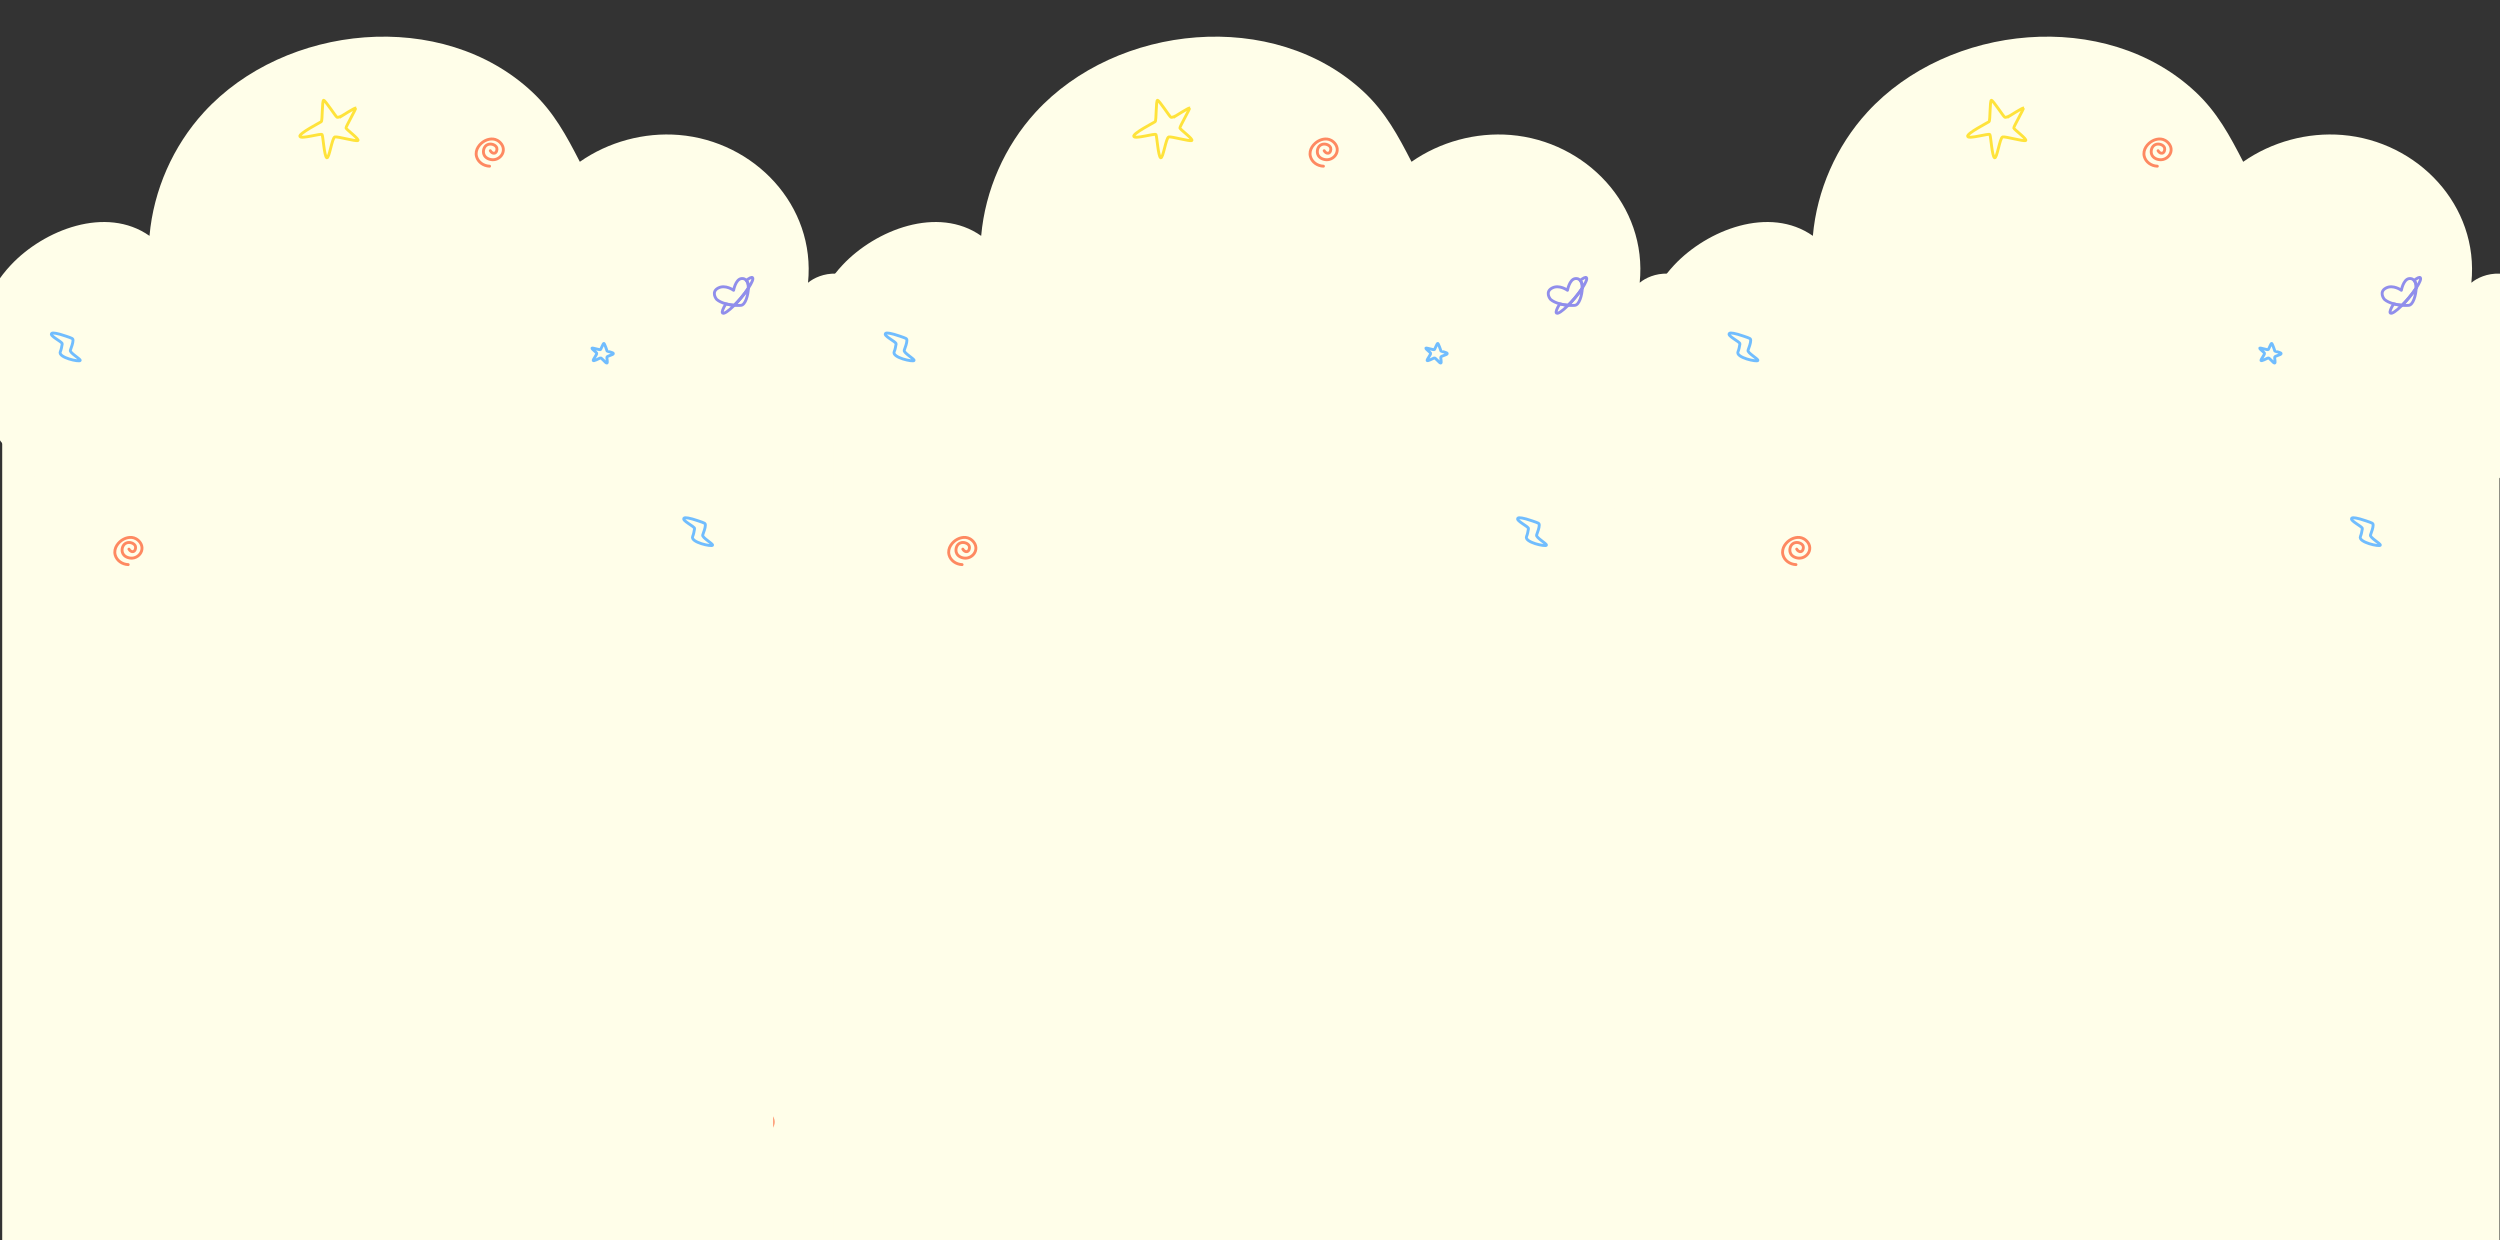 <svg width="4533" height="2249" viewBox="0 0 4533 2249" fill="none" xmlns="http://www.w3.org/2000/svg">
<rect x="0" y="0" width="4533" height="2249" fill="#333333" stroke="none"/>
<g clip-path="url(#clip0_232_51)">
<rect x="4" y="643" width="1512" height="1606" fill="#FFFEE9"/>
<path d="M1629.28 725.365C1638.63 684.08 1622.88 585.336 1586.5 538C1540 477.5 1485.5 495.5 1465.1 512.665C1479.37 372.295 1367.48 255.921 1231.09 244.723C1167.97 239.561 1103.23 257.084 1051.37 293.355C1027 245.991 1004.23 203.474 964.94 166.709C802.046 14.298 516.577 42.888 369.695 203.551C313.646 264.87 278.401 344.887 271.068 427.657C192.383 372.34 79.528 416.728 19.73 480.496C-61.714 567.307 -69.915 706.912 1.727 800.815C69.739 889.956 175.572 943.727 279.825 978.612C532.066 1062.96 817.901 1061.32 1077.76 1017.28C1203.54 995.94 1331.38 965.618 1446.54 909.338C1527.82 869.621 1629.79 781.463 1648 701L1629.28 725.365Z" fill="#FFFEE9"/>
<path d="M619.255 210.48C619.255 210.48 613.12 213.587 610.913 212.439C608.705 211.29 590.006 182.204 586.881 181.803C583.756 181.402 584.954 218.86 582.527 220.637C580.1 222.415 541.413 242.134 543.765 247.405C546.114 252.661 582.467 241.324 584.065 244.003C585.662 246.682 587.975 283.365 592.446 286.074C596.916 288.769 602.018 249.427 607.189 248.305C612.36 247.183 644.778 256.639 648.839 254.842C652.899 253.045 627.648 234.565 627.318 232.134C626.988 229.703 646.238 196.492 644.916 195.846C643.595 195.2 619.257 210.494 619.257 210.494L619.255 210.48Z" stroke="#FFE33B" stroke-width="5.25" stroke-miterlimit="10"/>
<path d="M1100.77 636.469C1101.2 637.393 1112.89 638.966 1112.17 641.306C1111.45 643.646 1101.02 645.286 1100.49 647.544C1099.96 649.803 1102.41 658.053 1100.3 658.344C1098.19 658.635 1090.63 648.029 1088.41 649.043C1086.19 650.056 1075.25 655.952 1075.61 653.336C1075.97 650.712 1082.82 642.23 1081.97 640.382C1081.13 638.534 1073.12 632.817 1073.36 631.371C1073.59 629.925 1088.07 635.135 1089.03 633.808C1089.98 632.482 1093.58 622.793 1094.87 622.651C1096.15 622.509 1100.77 636.469 1100.77 636.469Z" stroke="#71BDFE" stroke-width="5.25" stroke-miterlimit="10"/>
<path d="M764.772 2085.47C765.198 2086.39 776.886 2087.97 776.168 2090.31C775.451 2092.65 765.019 2094.29 764.489 2096.54C763.958 2098.8 766.409 2107.05 764.302 2107.34C762.194 2107.63 754.632 2097.03 752.413 2098.04C750.193 2099.06 739.253 2104.95 739.612 2102.34C739.97 2099.71 746.816 2091.23 745.971 2089.38C745.127 2087.53 737.123 2081.82 737.355 2080.37C737.587 2078.93 752.069 2084.13 753.025 2082.81C753.982 2081.48 757.584 2071.79 758.869 2071.65C760.147 2071.51 764.772 2085.47 764.772 2085.47Z" stroke="#71BDFE" stroke-width="5.25" stroke-miterlimit="10"/>
<path d="M1356.95 522.452C1353.33 527.951 1348.66 534.202 1343.28 540.571C1339.24 545.368 1335.19 549.762 1331.38 553.568C1325.97 553.15 1320.82 552.222 1316.19 550.929C1309.16 548.983 1303.33 546.198 1299.8 543.107C1298.01 541.548 1289.25 529.033 1302.3 522.233C1315.35 515.406 1330.16 526.343 1330.16 526.343C1330.16 526.343 1333.6 506.922 1343.96 505.159C1348.29 504.427 1351.28 506.196 1353.25 508.504C1354.67 510.143 1355.57 512.058 1356.06 513.527C1356.78 515.686 1357.08 518.843 1356.96 522.462L1356.95 522.452Z" stroke="#908EEB" stroke-width="5.25" stroke-linecap="round" stroke-linejoin="round"/>
<path d="M1343.3 553.678C1339.28 553.946 1335.28 553.897 1331.39 553.563C1335.19 549.762 1339.25 545.363 1343.29 540.566C1348.66 534.197 1353.33 527.946 1356.96 522.447C1356.63 535.044 1351.54 553.129 1343.31 553.673L1343.3 553.678Z" stroke="#908EEB" stroke-width="5.25" stroke-linecap="round" stroke-linejoin="round"/>
<path d="M1316.19 550.929C1320.82 552.222 1325.98 553.15 1331.38 553.568C1321.15 563.816 1312.61 569.709 1310.2 567.688C1308.27 566.035 1310.76 559.57 1316.19 550.929Z" stroke="#908EEB" stroke-width="5.25" stroke-linecap="round" stroke-linejoin="round"/>
<path d="M1356.95 522.452C1357.08 518.838 1356.77 515.675 1356.06 513.517C1355.57 512.047 1354.67 510.132 1353.24 508.493C1358.75 504.096 1362.87 502.081 1364.43 503.395C1366.53 505.185 1363.4 512.64 1356.95 522.451L1356.95 522.452Z" stroke="#908EEB" stroke-width="5.25" stroke-linecap="round" stroke-linejoin="round"/>
<path d="M150.463 2024.37C146.835 2029.87 142.168 2036.12 136.794 2042.49C132.75 2047.29 128.698 2051.68 124.891 2055.49C119.483 2055.07 114.325 2054.14 109.699 2052.85C102.67 2050.9 96.843 2048.12 93.307 2045.03C91.522 2043.47 82.762 2030.95 95.814 2024.15C108.864 2017.33 123.671 2028.26 123.671 2028.26C123.671 2028.26 127.11 2008.84 137.47 2007.08C141.799 2006.35 144.791 2008.12 146.759 2010.42C148.184 2012.06 149.084 2013.98 149.571 2015.45C150.287 2017.61 150.589 2020.76 150.467 2024.38L150.463 2024.37Z" stroke="#908EEB" stroke-width="5.25" stroke-linecap="round" stroke-linejoin="round"/>
<path d="M136.81 2055.6C132.79 2055.87 128.791 2055.82 124.896 2055.48C128.698 2051.68 132.756 2047.28 136.8 2042.49C142.174 2036.12 146.84 2029.87 150.468 2024.37C150.139 2036.96 145.045 2055.05 136.816 2055.59L136.81 2055.6Z" stroke="#908EEB" stroke-width="5.25" stroke-linecap="round" stroke-linejoin="round"/>
<path d="M109.699 2052.85C114.326 2054.14 119.489 2055.07 124.891 2055.49C114.656 2065.74 106.117 2071.63 103.706 2069.61C101.776 2067.95 104.271 2061.49 109.699 2052.85Z" stroke="#908EEB" stroke-width="5.25" stroke-linecap="round" stroke-linejoin="round"/>
<path d="M150.463 2024.37C150.589 2020.76 150.282 2017.59 149.566 2015.44C149.079 2013.97 148.179 2012.05 146.754 2010.41C152.262 2006.02 156.383 2004 157.935 2005.31C160.044 2007.11 156.911 2014.56 150.457 2024.37L150.463 2024.37Z" stroke="#908EEB" stroke-width="5.25" stroke-linecap="round" stroke-linejoin="round"/>
<path d="M145.417 653.567C144.231 656.821 104.779 648.372 109.315 637.776C111.325 633.087 111.726 629.174 112.83 623.537C113.566 619.779 87.685 608.315 94.097 604.301C95.783 603.252 102.825 603.663 119.665 609.55C131.375 613.638 132.404 613.651 132.35 617.432C132.286 622.176 129.744 628.901 127.552 635.139C125.934 639.75 146.38 650.918 145.417 653.567Z" stroke="#71BDFE" stroke-width="5.25" stroke-miterlimit="10"/>
<path d="M1292.02 988.517C1290.83 991.771 1251.38 983.322 1255.91 972.726C1257.93 968.037 1258.33 964.124 1259.43 958.487C1260.17 954.729 1234.29 943.265 1240.7 939.252C1242.38 938.202 1249.43 938.613 1266.27 944.5C1277.98 948.588 1279 948.601 1278.95 952.383C1278.89 957.126 1276.34 963.851 1274.15 970.089C1272.53 974.7 1292.98 985.868 1292.02 988.517Z" stroke="#71BDFE" stroke-width="5.25" stroke-miterlimit="10"/>
<path d="M887.673 301.35C876.35 300.897 866.791 293.699 864.092 283.967C860.541 271.183 870.431 259.855 879.099 255.351C880.891 254.423 891.694 248.809 901.877 254.55C907.226 257.564 913.587 264.376 912.597 273.269C911.613 282.118 903.824 288.841 895.444 289.581C888.862 290.161 879.713 287.246 877.224 279.419C875.315 273.424 877.511 265.199 883.922 262.301C890.4 259.375 899.244 262.753 900.804 268.185C901.789 271.608 900.218 277.023 896.517 277.812C893.934 278.364 890.792 276.559 889.011 273.264" stroke="#FE8961" stroke-width="5.25" stroke-linecap="round" stroke-linejoin="round"/>
<path d="M232.473 1023.75C221.15 1023.3 211.592 1016.1 208.892 1006.37C205.341 993.582 215.231 982.255 223.899 977.751C225.691 976.823 236.494 971.209 246.678 976.95C252.027 979.964 258.388 986.776 257.398 995.669C256.413 1004.52 248.625 1011.24 240.245 1011.98C233.662 1012.56 224.513 1009.65 222.024 1001.82C220.116 995.824 222.311 987.599 228.722 984.701C235.2 981.775 244.045 985.153 245.605 990.585C246.589 994.007 245.018 999.423 241.318 1000.21C238.734 1000.76 235.593 998.959 233.811 995.663" stroke="#FE8961" stroke-width="5.25" stroke-linecap="round" stroke-linejoin="round"/>
<path d="M1376.97 2064.3C1365.65 2063.85 1356.09 2056.65 1353.39 2046.92C1349.84 2034.13 1359.73 2022.81 1368.4 2018.3C1370.19 2017.37 1380.99 2011.76 1391.18 2017.5C1396.53 2020.51 1402.89 2027.33 1401.9 2036.22C1400.91 2045.07 1393.12 2051.79 1384.74 2052.53C1378.16 2053.11 1369.01 2050.2 1366.52 2042.37C1364.62 2036.37 1366.81 2028.15 1373.22 2025.25C1379.7 2022.33 1388.54 2025.7 1390.1 2031.14C1391.09 2034.56 1389.52 2039.97 1385.82 2040.76C1383.23 2041.31 1380.09 2039.51 1378.31 2036.21" stroke="#FE8961" stroke-width="5.25" stroke-linecap="round" stroke-linejoin="round"/>
<rect x="40" y="1848" width="1362" height="349" fill="#FFFEE9"/>
<rect x="3020" y="643" width="1512" height="1606" fill="#FFFEE9"/>
<path d="M4645.28 725.365C4654.63 684.08 4638.88 585.336 4602.5 538C4556 477.5 4501.5 495.5 4481.1 512.665C4495.37 372.295 4383.48 255.921 4247.09 244.723C4183.97 239.561 4119.23 257.084 4067.37 293.355C4043 245.991 4020.23 203.474 3980.94 166.709C3818.05 14.298 3532.58 42.888 3385.7 203.551C3329.65 264.87 3294.4 344.887 3287.07 427.657C3208.38 372.34 3095.53 416.728 3035.73 480.496C2954.29 567.307 2946.08 706.912 3017.73 800.815C3085.74 889.956 3191.57 943.727 3295.83 978.612C3548.07 1062.96 3833.9 1061.32 4093.76 1017.28C4219.54 995.94 4347.38 965.618 4462.54 909.338C4543.82 869.621 4645.79 781.463 4664 701L4645.28 725.365Z" fill="#FFFEE9"/>
<path d="M3643.26 210.48C3643.26 210.48 3637.12 213.587 3634.91 212.439C3632.71 211.29 3614.01 182.204 3610.88 181.803C3607.76 181.402 3608.95 218.86 3606.53 220.637C3604.1 222.415 3565.41 242.134 3567.76 247.405C3570.11 252.661 3606.47 241.324 3608.06 244.003C3609.66 246.682 3611.98 283.365 3616.45 286.074C3620.92 288.769 3626.02 249.427 3631.19 248.305C3636.36 247.183 3668.78 256.639 3672.84 254.842C3676.9 253.045 3651.65 234.565 3651.32 232.134C3650.99 229.703 3670.24 196.492 3668.92 195.846C3667.59 195.2 3643.26 210.494 3643.26 210.494L3643.26 210.48Z" stroke="#FFE33B" stroke-width="5.25" stroke-miterlimit="10"/>
<path d="M4124.77 636.469C4125.2 637.393 4136.89 638.966 4136.17 641.306C4135.45 643.646 4125.02 645.286 4124.49 647.544C4123.96 649.803 4126.41 658.053 4124.3 658.344C4122.19 658.635 4114.63 648.029 4112.41 649.043C4110.19 650.056 4099.25 655.952 4099.61 653.336C4099.97 650.712 4106.82 642.23 4105.97 640.382C4105.13 638.534 4097.12 632.817 4097.36 631.371C4097.59 629.925 4112.07 635.135 4113.03 633.808C4113.98 632.482 4117.58 622.793 4118.87 622.651C4120.15 622.509 4124.77 636.469 4124.77 636.469Z" stroke="#71BDFE" stroke-width="5.25" stroke-miterlimit="10"/>
<path d="M3788.77 2085.47C3789.2 2086.39 3800.89 2087.97 3800.17 2090.31C3799.45 2092.65 3789.02 2094.29 3788.49 2096.54C3787.96 2098.8 3790.41 2107.05 3788.3 2107.34C3786.19 2107.63 3778.63 2097.03 3776.41 2098.04C3774.19 2099.06 3763.25 2104.95 3763.61 2102.34C3763.97 2099.71 3770.82 2091.23 3769.97 2089.38C3769.13 2087.53 3761.12 2081.82 3761.36 2080.37C3761.59 2078.93 3776.07 2084.13 3777.03 2082.81C3777.98 2081.48 3781.58 2071.79 3782.87 2071.65C3784.15 2071.51 3788.77 2085.47 3788.77 2085.47Z" stroke="#71BDFE" stroke-width="5.25" stroke-miterlimit="10"/>
<path d="M4380.95 522.452C4377.33 527.951 4372.66 534.202 4367.28 540.571C4363.24 545.368 4359.19 549.762 4355.38 553.568C4349.97 553.15 4344.82 552.222 4340.19 550.929C4333.16 548.983 4327.33 546.198 4323.8 543.107C4322.01 541.548 4313.25 529.033 4326.3 522.233C4339.35 515.406 4354.16 526.343 4354.16 526.343C4354.16 526.343 4357.6 506.922 4367.96 505.159C4372.29 504.427 4375.28 506.196 4377.25 508.504C4378.67 510.143 4379.57 512.058 4380.06 513.527C4380.78 515.686 4381.08 518.843 4380.96 522.462L4380.95 522.452Z" stroke="#908EEB" stroke-width="5.25" stroke-linecap="round" stroke-linejoin="round"/>
<path d="M4367.3 553.678C4363.28 553.946 4359.28 553.897 4355.39 553.563C4359.19 549.762 4363.25 545.363 4367.29 540.566C4372.66 534.197 4377.33 527.946 4380.96 522.447C4380.63 535.044 4375.54 553.129 4367.31 553.673L4367.3 553.678Z" stroke="#908EEB" stroke-width="5.25" stroke-linecap="round" stroke-linejoin="round"/>
<path d="M4340.19 550.929C4344.82 552.222 4349.98 553.15 4355.38 553.568C4345.15 563.816 4336.61 569.709 4334.2 567.688C4332.27 566.035 4334.76 559.57 4340.19 550.929Z" stroke="#908EEB" stroke-width="5.25" stroke-linecap="round" stroke-linejoin="round"/>
<path d="M4380.95 522.452C4381.08 518.838 4380.77 515.675 4380.06 513.517C4379.57 512.047 4378.67 510.132 4377.24 508.493C4382.75 504.096 4386.87 502.081 4388.43 503.395C4390.53 505.185 4387.4 512.64 4380.95 522.451L4380.95 522.452Z" stroke="#908EEB" stroke-width="5.25" stroke-linecap="round" stroke-linejoin="round"/>
<path d="M3174.46 2024.37C3170.83 2029.87 3166.17 2036.12 3160.79 2042.49C3156.75 2047.29 3152.7 2051.68 3148.89 2055.49C3143.48 2055.07 3138.33 2054.14 3133.7 2052.85C3126.67 2050.9 3120.84 2048.12 3117.31 2045.03C3115.52 2043.47 3106.76 2030.95 3119.81 2024.15C3132.86 2017.33 3147.67 2028.26 3147.67 2028.26C3147.67 2028.26 3151.11 2008.84 3161.47 2007.08C3165.8 2006.35 3168.79 2008.12 3170.76 2010.42C3172.18 2012.06 3173.08 2013.98 3173.57 2015.45C3174.29 2017.61 3174.59 2020.76 3174.47 2024.38L3174.46 2024.37Z" stroke="#908EEB" stroke-width="5.25" stroke-linecap="round" stroke-linejoin="round"/>
<path d="M3160.81 2055.6C3156.79 2055.87 3152.79 2055.82 3148.9 2055.48C3152.7 2051.68 3156.76 2047.28 3160.8 2042.49C3166.17 2036.12 3170.84 2029.87 3174.47 2024.37C3174.14 2036.96 3169.05 2055.05 3160.82 2055.59L3160.81 2055.6Z" stroke="#908EEB" stroke-width="5.25" stroke-linecap="round" stroke-linejoin="round"/>
<path d="M3133.7 2052.85C3138.33 2054.14 3143.49 2055.07 3148.89 2055.49C3138.66 2065.74 3130.12 2071.63 3127.71 2069.61C3125.78 2067.95 3128.27 2061.49 3133.7 2052.85Z" stroke="#908EEB" stroke-width="5.25" stroke-linecap="round" stroke-linejoin="round"/>
<path d="M3174.46 2024.37C3174.59 2020.76 3174.28 2017.59 3173.57 2015.44C3173.08 2013.97 3172.18 2012.05 3170.75 2010.41C3176.26 2006.02 3180.38 2004 3181.94 2005.31C3184.04 2007.11 3180.91 2014.56 3174.46 2024.37L3174.46 2024.37Z" stroke="#908EEB" stroke-width="5.25" stroke-linecap="round" stroke-linejoin="round"/>
<path d="M3187.42 653.567C3186.23 656.821 3146.78 648.372 3151.31 637.776C3153.33 633.087 3153.73 629.174 3154.83 623.537C3155.57 619.779 3129.68 608.315 3136.1 604.301C3137.78 603.252 3144.83 603.663 3161.67 609.55C3173.38 613.638 3174.4 613.651 3174.35 617.432C3174.29 622.176 3171.74 628.901 3169.55 635.139C3167.93 639.75 3188.38 650.918 3187.42 653.567Z" stroke="#71BDFE" stroke-width="5.25" stroke-miterlimit="10"/>
<path d="M4316.02 988.517C4314.83 991.771 4275.38 983.322 4279.91 972.726C4281.93 968.037 4282.33 964.124 4283.43 958.487C4284.17 954.729 4258.29 943.265 4264.7 939.252C4266.38 938.202 4273.43 938.613 4290.27 944.5C4301.98 948.588 4303 948.601 4302.95 952.383C4302.89 957.126 4300.34 963.851 4298.15 970.089C4296.53 974.7 4316.98 985.868 4316.02 988.517Z" stroke="#71BDFE" stroke-width="5.25" stroke-miterlimit="10"/>
<path d="M3911.67 301.35C3900.35 300.897 3890.79 293.699 3888.09 283.967C3884.54 271.183 3894.43 259.855 3903.1 255.351C3904.89 254.423 3915.69 248.809 3925.88 254.55C3931.23 257.564 3937.59 264.376 3936.6 273.269C3935.61 282.118 3927.82 288.841 3919.44 289.581C3912.86 290.161 3903.71 287.246 3901.22 279.419C3899.32 273.424 3901.51 265.199 3907.92 262.301C3914.4 259.375 3923.24 262.753 3924.8 268.185C3925.79 271.608 3924.22 277.023 3920.52 277.812C3917.93 278.364 3914.79 276.559 3913.01 273.264" stroke="#FE8961" stroke-width="5.25" stroke-linecap="round" stroke-linejoin="round"/>
<path d="M3256.47 1023.75C3245.15 1023.3 3235.59 1016.1 3232.89 1006.37C3229.34 993.582 3239.23 982.255 3247.9 977.751C3249.69 976.823 3260.49 971.209 3270.68 976.95C3276.03 979.964 3282.39 986.776 3281.4 995.669C3280.41 1004.52 3272.62 1011.24 3264.24 1011.98C3257.66 1012.56 3248.51 1009.65 3246.02 1001.82C3244.12 995.824 3246.31 987.599 3252.72 984.701C3259.2 981.775 3268.04 985.153 3269.6 990.585C3270.59 994.007 3269.02 999.423 3265.32 1000.21C3262.73 1000.76 3259.59 998.959 3257.81 995.663" stroke="#FE8961" stroke-width="5.25" stroke-linecap="round" stroke-linejoin="round"/>
<path d="M4400.97 2064.3C4389.65 2063.85 4380.09 2056.65 4377.39 2046.92C4373.84 2034.13 4383.73 2022.81 4392.4 2018.3C4394.19 2017.37 4404.99 2011.76 4415.18 2017.5C4420.53 2020.51 4426.89 2027.33 4425.9 2036.22C4424.91 2045.07 4417.12 2051.79 4408.74 2052.53C4402.16 2053.11 4393.01 2050.2 4390.52 2042.37C4388.62 2036.37 4390.81 2028.15 4397.22 2025.25C4403.7 2022.33 4412.54 2025.7 4414.1 2031.14C4415.09 2034.56 4413.52 2039.97 4409.82 2040.76C4407.23 2041.31 4404.09 2039.51 4402.31 2036.21" stroke="#FE8961" stroke-width="5.25" stroke-linecap="round" stroke-linejoin="round"/>
<rect x="3080" y="1855" width="1362" height="349" fill="#FFFEE9"/>
<rect x="1512" y="643" width="1512" height="1606" fill="#FFFEE9"/>
<path d="M3137.28 725.365C3146.63 684.08 3130.88 585.336 3094.5 538C3048 477.5 2993.5 495.5 2973.1 512.665C2987.37 372.295 2875.48 255.921 2739.09 244.723C2675.97 239.561 2611.23 257.084 2559.37 293.355C2535 245.991 2512.23 203.474 2472.94 166.709C2310.05 14.298 2024.58 42.888 1877.7 203.551C1821.65 264.87 1786.4 344.887 1779.07 427.657C1700.38 372.34 1587.53 416.728 1527.73 480.496C1446.29 567.307 1438.08 706.912 1509.73 800.815C1577.74 889.956 1683.57 943.727 1787.83 978.612C2040.07 1062.96 2325.9 1061.32 2585.76 1017.28C2711.54 995.94 2839.38 965.618 2954.54 909.338C3035.82 869.621 3137.79 781.463 3156 701L3137.28 725.365Z" fill="#FFFEE9"/>
<path d="M2131.26 210.48C2131.26 210.48 2125.12 213.587 2122.91 212.439C2120.71 211.29 2102.01 182.204 2098.88 181.803C2095.76 181.402 2096.95 218.86 2094.53 220.637C2092.1 222.415 2053.41 242.134 2055.76 247.405C2058.11 252.661 2094.47 241.324 2096.06 244.003C2097.66 246.682 2099.98 283.365 2104.45 286.074C2108.92 288.769 2114.02 249.427 2119.19 248.305C2124.36 247.183 2156.78 256.639 2160.84 254.842C2164.9 253.045 2139.65 234.565 2139.32 232.134C2138.99 229.703 2158.24 196.492 2156.92 195.846C2155.59 195.2 2131.26 210.494 2131.26 210.494L2131.26 210.48Z" stroke="#FFE33B" stroke-width="5.25" stroke-miterlimit="10"/>
<path d="M2612.77 636.469C2613.2 637.393 2624.89 638.966 2624.17 641.306C2623.45 643.646 2613.02 645.286 2612.49 647.544C2611.96 649.803 2614.41 658.053 2612.3 658.344C2610.19 658.635 2602.63 648.029 2600.41 649.043C2598.19 650.056 2587.25 655.952 2587.61 653.336C2587.97 650.712 2594.82 642.23 2593.97 640.382C2593.13 638.534 2585.12 632.817 2585.36 631.371C2585.59 629.925 2600.07 635.135 2601.03 633.808C2601.98 632.482 2605.58 622.793 2606.87 622.651C2608.15 622.509 2612.77 636.469 2612.77 636.469Z" stroke="#71BDFE" stroke-width="5.25" stroke-miterlimit="10"/>
<path d="M2276.77 2085.47C2277.2 2086.39 2288.89 2087.97 2288.17 2090.31C2287.45 2092.65 2277.02 2094.29 2276.49 2096.54C2275.96 2098.8 2278.41 2107.05 2276.3 2107.34C2274.19 2107.63 2266.63 2097.03 2264.41 2098.04C2262.19 2099.06 2251.25 2104.95 2251.61 2102.34C2251.97 2099.71 2258.82 2091.23 2257.97 2089.38C2257.13 2087.53 2249.12 2081.82 2249.36 2080.37C2249.59 2078.93 2264.07 2084.13 2265.03 2082.81C2265.98 2081.48 2269.58 2071.79 2270.87 2071.65C2272.15 2071.51 2276.77 2085.47 2276.77 2085.47Z" stroke="#71BDFE" stroke-width="5.25" stroke-miterlimit="10"/>
<path d="M2868.95 522.452C2865.33 527.951 2860.66 534.202 2855.28 540.571C2851.24 545.368 2847.19 549.762 2843.38 553.568C2837.97 553.15 2832.82 552.222 2828.19 550.929C2821.16 548.984 2815.33 546.198 2811.8 543.107C2810.01 541.548 2801.25 529.033 2814.3 522.233C2827.35 515.407 2842.16 526.343 2842.16 526.343C2842.16 526.343 2845.6 506.922 2855.96 505.159C2860.29 504.427 2863.28 506.196 2865.25 508.504C2866.67 510.143 2867.57 512.058 2868.06 513.528C2868.78 515.686 2869.08 518.844 2868.96 522.463L2868.95 522.452Z" stroke="#908EEB" stroke-width="5.25" stroke-linecap="round" stroke-linejoin="round"/>
<path d="M2855.3 553.678C2851.28 553.946 2847.28 553.897 2843.39 553.563C2847.19 549.762 2851.25 545.363 2855.29 540.566C2860.66 534.197 2865.33 527.946 2868.96 522.447C2868.63 535.044 2863.54 553.129 2855.31 553.673L2855.3 553.678Z" stroke="#908EEB" stroke-width="5.25" stroke-linecap="round" stroke-linejoin="round"/>
<path d="M2828.19 550.929C2832.82 552.222 2837.98 553.15 2843.38 553.568C2833.15 563.816 2824.61 569.709 2822.2 567.688C2820.27 566.035 2822.76 559.57 2828.19 550.929Z" stroke="#908EEB" stroke-width="5.25" stroke-linecap="round" stroke-linejoin="round"/>
<path d="M2868.95 522.452C2869.08 518.839 2868.77 515.675 2868.06 513.517C2867.57 512.048 2866.67 510.132 2865.24 508.493C2870.75 504.096 2874.87 502.081 2876.43 503.395C2878.53 505.186 2875.4 512.64 2868.95 522.451L2868.95 522.452Z" stroke="#908EEB" stroke-width="5.25" stroke-linecap="round" stroke-linejoin="round"/>
<path d="M1662.46 2024.37C1658.83 2029.87 1654.17 2036.12 1648.79 2042.49C1644.75 2047.29 1640.7 2051.68 1636.89 2055.49C1631.48 2055.07 1626.33 2054.14 1621.7 2052.85C1614.67 2050.9 1608.84 2048.12 1605.31 2045.03C1603.52 2043.47 1594.76 2030.95 1607.81 2024.15C1620.86 2017.33 1635.67 2028.26 1635.67 2028.26C1635.67 2028.26 1639.11 2008.84 1649.47 2007.08C1653.8 2006.35 1656.79 2008.12 1658.76 2010.42C1660.18 2012.06 1661.08 2013.98 1661.57 2015.45C1662.29 2017.61 1662.59 2020.76 1662.47 2024.38L1662.46 2024.37Z" stroke="#908EEB" stroke-width="5.25" stroke-linecap="round" stroke-linejoin="round"/>
<path d="M1648.81 2055.6C1644.79 2055.87 1640.79 2055.82 1636.9 2055.48C1640.7 2051.68 1644.76 2047.28 1648.8 2042.49C1654.17 2036.12 1658.84 2029.87 1662.47 2024.37C1662.14 2036.96 1657.05 2055.05 1648.82 2055.59L1648.81 2055.6Z" stroke="#908EEB" stroke-width="5.25" stroke-linecap="round" stroke-linejoin="round"/>
<path d="M1621.7 2052.85C1626.33 2054.14 1631.49 2055.07 1636.89 2055.49C1626.66 2065.74 1618.12 2071.63 1615.71 2069.61C1613.78 2067.95 1616.27 2061.49 1621.7 2052.85Z" stroke="#908EEB" stroke-width="5.25" stroke-linecap="round" stroke-linejoin="round"/>
<path d="M1662.46 2024.37C1662.59 2020.76 1662.28 2017.59 1661.57 2015.44C1661.08 2013.97 1660.18 2012.05 1658.75 2010.41C1664.26 2006.02 1668.38 2004 1669.94 2005.31C1672.04 2007.11 1668.91 2014.56 1662.46 2024.37L1662.46 2024.37Z" stroke="#908EEB" stroke-width="5.25" stroke-linecap="round" stroke-linejoin="round"/>
<path d="M1657.42 653.567C1656.23 656.821 1616.78 648.372 1621.31 637.776C1623.33 633.087 1623.73 629.174 1624.83 623.537C1625.57 619.779 1599.68 608.315 1606.1 604.301C1607.78 603.252 1614.83 603.663 1631.67 609.55C1643.38 613.638 1644.4 613.651 1644.35 617.432C1644.29 622.176 1641.74 628.901 1639.55 635.139C1637.93 639.75 1658.38 650.918 1657.42 653.567Z" stroke="#71BDFE" stroke-width="5.25" stroke-miterlimit="10"/>
<path d="M2804.02 988.517C2802.83 991.771 2763.38 983.322 2767.91 972.726C2769.93 968.037 2770.33 964.124 2771.43 958.487C2772.17 954.729 2746.29 943.265 2752.7 939.252C2754.38 938.202 2761.43 938.613 2778.27 944.5C2789.98 948.588 2791 948.601 2790.95 952.383C2790.89 957.126 2788.34 963.851 2786.15 970.089C2784.53 974.7 2804.98 985.868 2804.02 988.517Z" stroke="#71BDFE" stroke-width="5.25" stroke-miterlimit="10"/>
<path d="M2399.67 301.35C2388.35 300.897 2378.79 293.699 2376.09 283.967C2372.54 271.183 2382.43 259.855 2391.1 255.351C2392.89 254.423 2403.69 248.809 2413.88 254.55C2419.23 257.564 2425.59 264.376 2424.6 273.269C2423.61 282.118 2415.82 288.841 2407.44 289.581C2400.86 290.161 2391.71 287.246 2389.22 279.419C2387.32 273.424 2389.51 265.199 2395.92 262.301C2402.4 259.375 2411.24 262.753 2412.8 268.185C2413.79 271.608 2412.22 277.023 2408.52 277.812C2405.93 278.364 2402.79 276.559 2401.01 273.264" stroke="#FE8961" stroke-width="5.25" stroke-linecap="round" stroke-linejoin="round"/>
<path d="M1744.47 1023.75C1733.15 1023.3 1723.59 1016.1 1720.89 1006.37C1717.34 993.582 1727.23 982.255 1735.9 977.751C1737.69 976.823 1748.49 971.209 1758.68 976.95C1764.03 979.964 1770.39 986.776 1769.4 995.669C1768.41 1004.52 1760.62 1011.24 1752.24 1011.98C1745.66 1012.56 1736.51 1009.65 1734.02 1001.82C1732.12 995.824 1734.31 987.599 1740.72 984.701C1747.2 981.775 1756.04 985.153 1757.6 990.585C1758.59 994.007 1757.02 999.423 1753.32 1000.21C1750.73 1000.76 1747.59 998.959 1745.81 995.663" stroke="#FE8961" stroke-width="5.25" stroke-linecap="round" stroke-linejoin="round"/>
<path d="M2888.97 2064.3C2877.65 2063.85 2868.09 2056.65 2865.39 2046.92C2861.84 2034.13 2871.73 2022.81 2880.4 2018.3C2882.19 2017.37 2892.99 2011.76 2903.18 2017.5C2908.53 2020.51 2914.89 2027.33 2913.9 2036.22C2912.91 2045.07 2905.12 2051.79 2896.74 2052.53C2890.16 2053.11 2881.01 2050.2 2878.52 2042.37C2876.62 2036.37 2878.81 2028.15 2885.22 2025.25C2891.7 2022.33 2900.54 2025.7 2902.1 2031.14C2903.09 2034.56 2901.52 2039.97 2897.82 2040.76C2895.23 2041.31 2892.09 2039.51 2890.31 2036.21" stroke="#FE8961" stroke-width="5.25" stroke-linecap="round" stroke-linejoin="round"/>
<rect x="1587" y="1855" width="1362" height="349" fill="#FFFEE9"/>
</g>
<defs>
<clipPath id="clip0_232_51">
<rect width="4533" height="2249" fill="white"/>
</clipPath>
</defs>
</svg>
